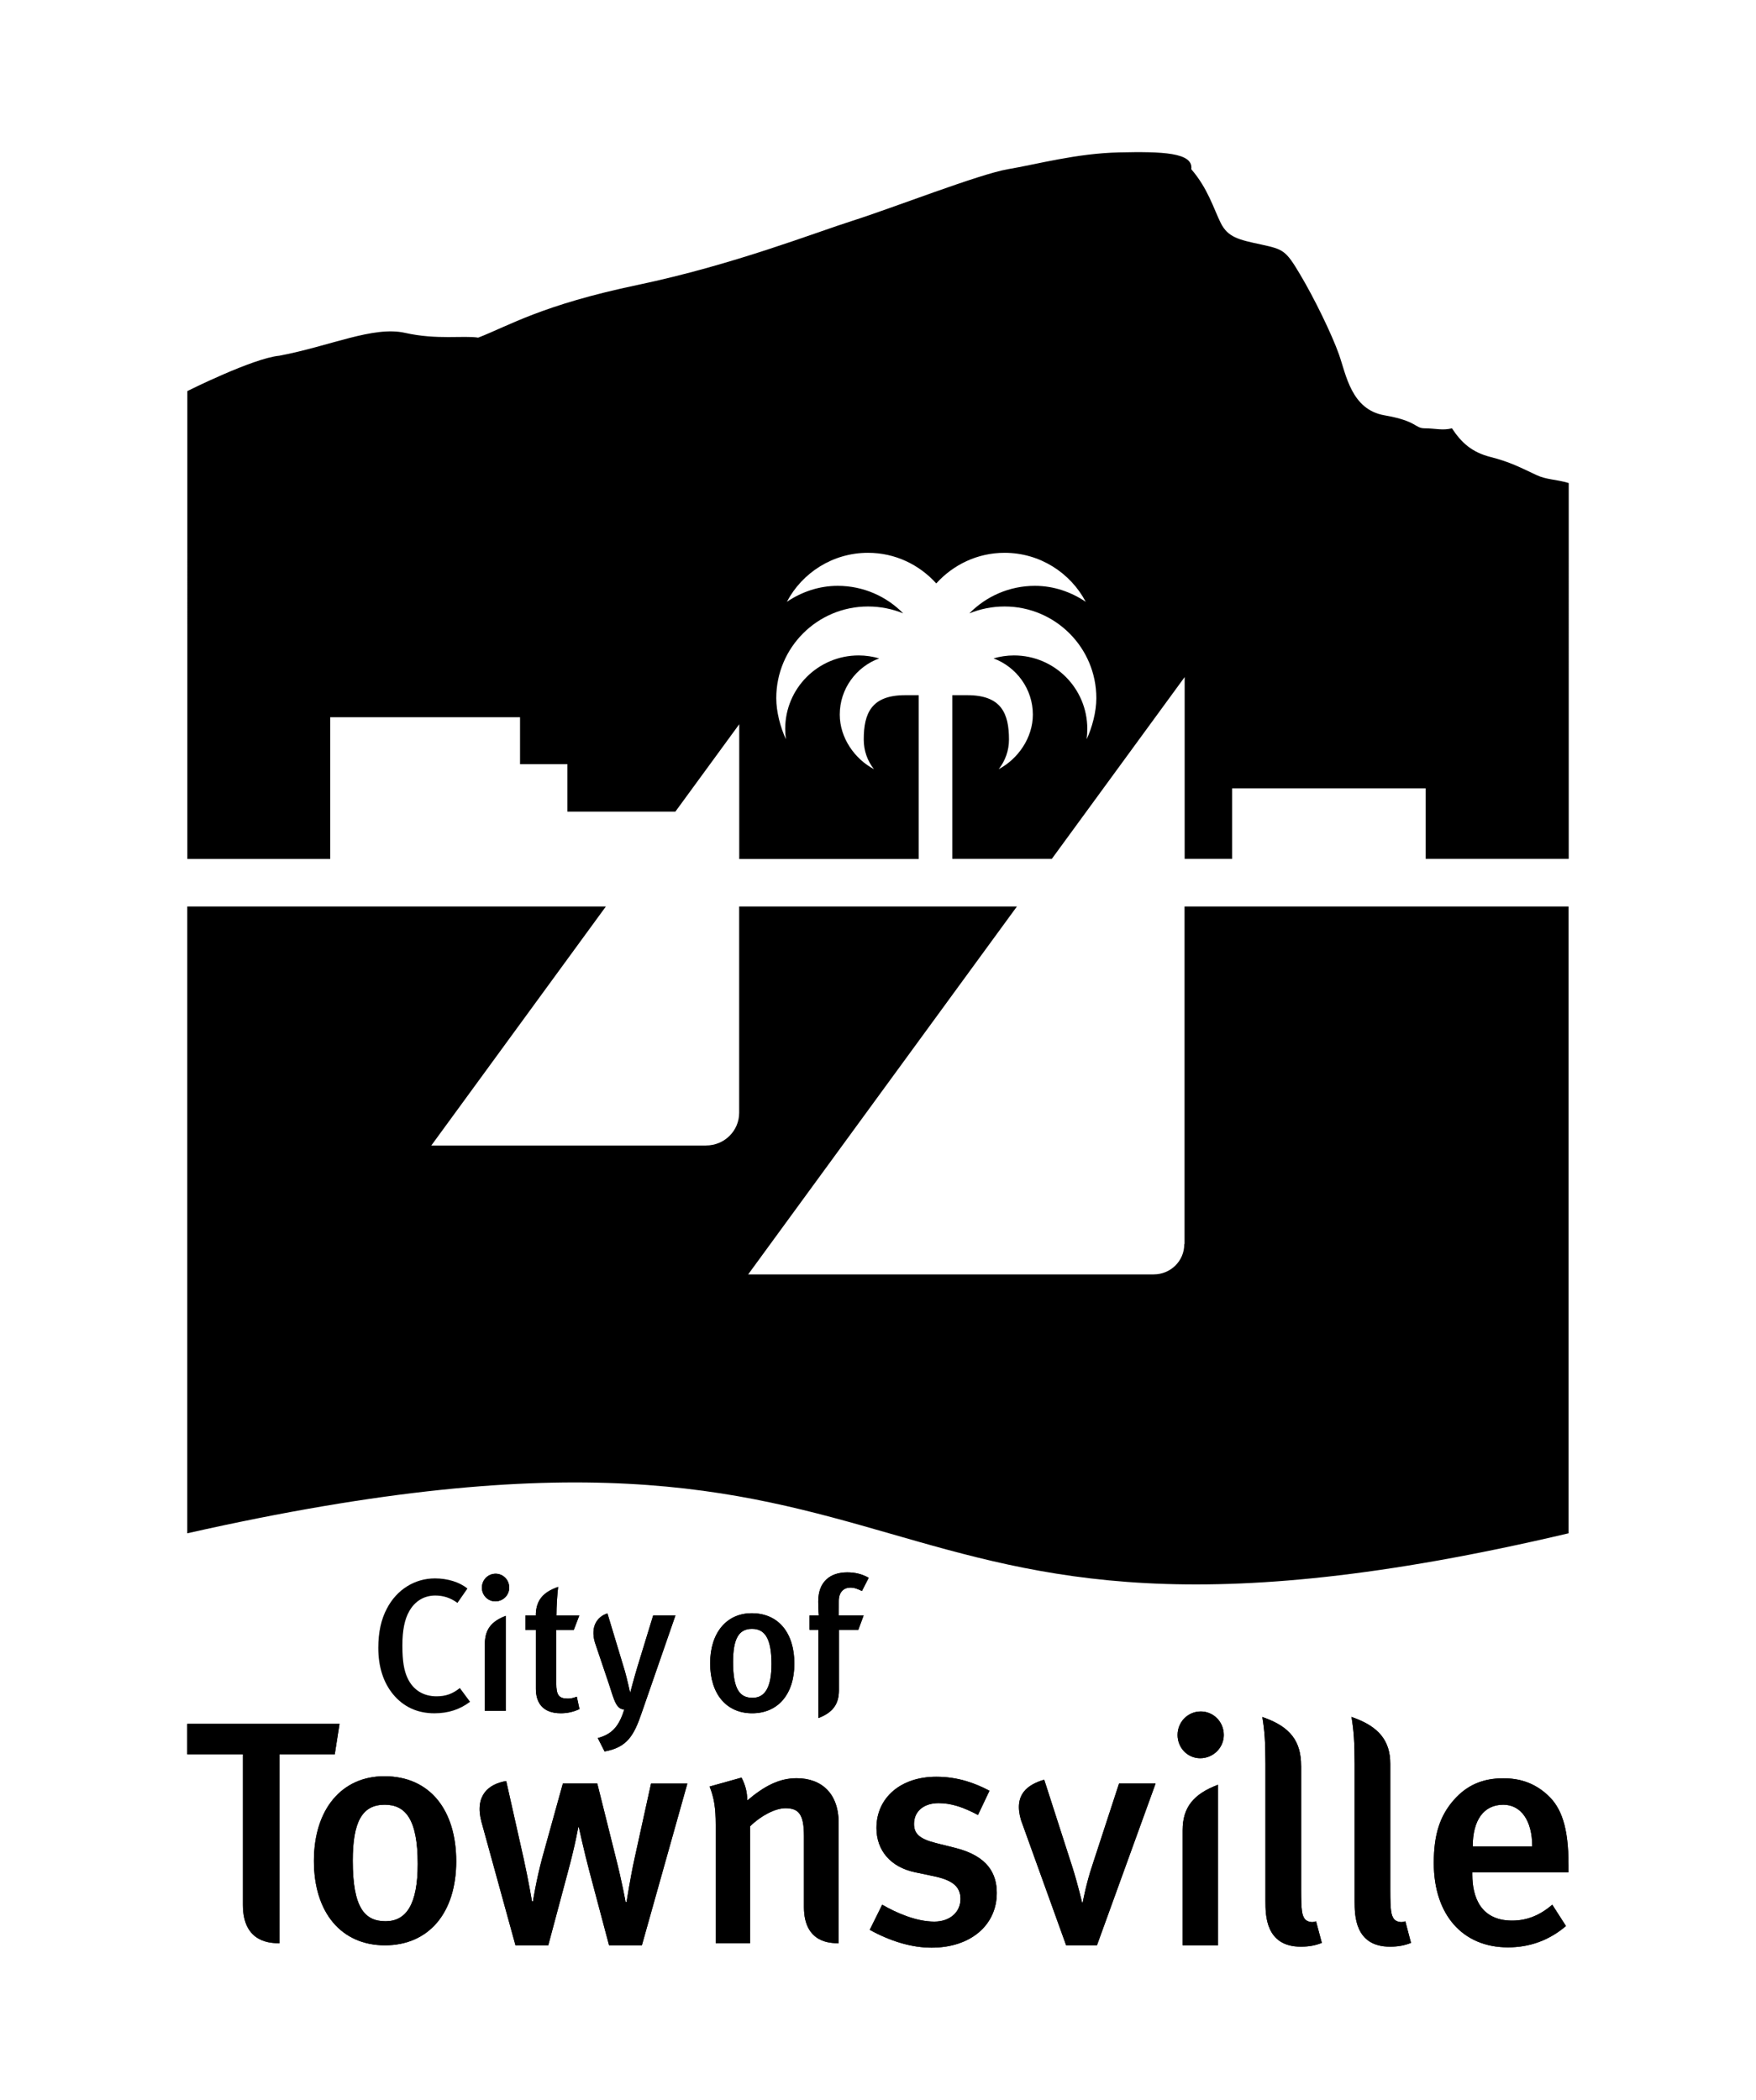 <?xml version="1.0" encoding="utf-8"?>
<!-- Generator: Adobe Illustrator 27.8.1, SVG Export Plug-In . SVG Version: 6.00 Build 0)  -->
<svg version="1.2" xmlns:xlink="http://www.w3.org/1999/xlink" viewBox="0 0 488.98 584.76" baseProfile="tiny-ps" xmlns="http://www.w3.org/2000/svg">
  <title>City of Townsville</title>

<g>
	<path d="M329.85,252.45v93.92c0,0.08-0.08,0.07-0.08,0.18c0,4.58-3.78,8.35-8.48,8.35c-0.01,0-0.01,0.01-0.03,0.01H208.33   l74.84-102.46h-77.34v57.46c0,4.98-4.08,9.09-9.22,9.09c-0.04,0-0.04,0.01-0.07,0.01H120.1l48.61-66.56H52.15V427   c217.79-49.11,175.67,49.28,384.64,0V252.45H329.85L329.85,252.45z" />
	<path d="M427.72,132.24c-4.23-2-7.28-3.6-12.57-4.95c-5.28-1.32-8.19-4-10.84-8.01c-2.66,0.67-4.64,0-7.54,0   c-2.91,0-1.99-2.01-11.24-3.62c-9.26-1.59-10.69-11.35-12.68-16.96s-6.86-15.64-10.84-22.31c-3.97-6.69-4.63-6.94-10.83-8.3   c-6.23-1.32-9.26-2-11.25-5.99c-1.99-4.03-3.58-9.63-8.21-14.98c0.67-4.68-8.2-4.95-20.09-4.68c-11.93,0.27-23.03,3.35-30.96,4.68   c-7.95,1.35-32.55,10.96-43.13,14.31c-10.59,3.35-33.2,12.29-59.93,17.91c-26.73,5.6-35.85,11.35-44.45,14.69   c-3.97-0.65-11.49,0.67-20.36-1.33c-8.85-2-20.85,3.69-35,6.36c-7.36,0.69-25.63,9.85-25.63,9.85V239.2h39.78v-39.46h52.86v13.06   h13.17v13.22h30.09l17.78-24.33v37.52h49.97V193.6h-3.78c-9.33,0-11.52,4.96-11.52,12.35c0,3.12,1.03,5.97,2.85,8.25   c-5.36-2.81-9.53-8.73-9.53-15.19c0-7.19,4.58-13.3,10.98-15.66c-1.83-0.52-3.74-0.82-5.71-0.82c-11.3,0-20.46,9.16-20.46,20.45   c0,0.97,0.08,1.95,0.19,2.88c-1.5-3.25-2.68-7.58-2.68-11.43c0-14.1,11.43-25.53,25.55-25.53c3.48,0,6.8,0.69,9.8,1.92   c-4.63-4.73-11.1-7.67-18.24-7.67c-5.28,0-10.1,1.72-14.16,4.45c4.26-8.1,12.8-13.65,22.59-13.65c7.59,0,14.32,3.33,19.01,8.53   c4.7-5.2,11.47-8.53,19.02-8.53c9.81,0,18.33,5.55,22.61,13.65c-4.05-2.73-8.89-4.45-14.17-4.45c-7.12,0-13.6,2.94-18.24,7.67   c3.03-1.23,6.32-1.92,9.8-1.92c14.11,0,25.56,11.43,25.56,25.53c0,3.86-1.2,8.19-2.69,11.43c0.11-0.93,0.17-1.9,0.17-2.88   c0-11.3-9.13-20.45-20.41-20.45c-2,0-3.9,0.3-5.7,0.82c6.34,2.37,10.95,8.47,10.95,15.66c0,6.46-4.15,12.37-9.51,15.19   c1.8-2.29,2.86-5.14,2.86-8.25c0-7.39-2.22-12.35-11.58-12.35h-4.21v45.57h27.73l36.98-50.61v50.61h13.23v-19.62H397v19.62h39.83   V134.52C433.07,133.41,430.69,133.65,427.72,132.24L427.72,132.24z" />
	<path d="M363.29,534.34c-0.71-1.07-0.97-2.06-0.97-8.07v-34.5h-0.01c0-6.8-2.94-10.84-10.47-13.49c-0.14-0.04-0.21-0.09-0.33-0.13   c0.62,3.71,0.87,7,0.87,13.09v38.22c0,3.81,0,12.66,9.85,12.66c2.23,0,4.08-0.34,5.85-1.06l-1.61-6.01   C365.32,535.57,363.83,535.13,363.29,534.34L363.29,534.34z" />
	<path d="M334.21,489.64c3.64,0,6.57-2.92,6.57-6.47c0-3.72-2.93-6.55-6.4-6.55c-3.62,0-6.47,2.92-6.47,6.55   C327.91,486.72,330.66,489.64,334.21,489.64L334.21,489.64z" />
	<path d="M329.32,509.68v32.06h9.86v-44.71C332.33,499.59,329.32,503.36,329.32,509.68L329.32,509.68z" />
	<path d="M388.11,534.34c-0.7-1.07-0.97-2.06-0.97-8.07V491.2c0-6.37-3.13-10.34-10.42-12.92c-0.16-0.05-0.26-0.11-0.38-0.16v0.01   c0.62,3.72,0.87,7,0.87,13.11v38.22c0,3.81,0,12.66,9.85,12.66c2.21,0,4.07-0.34,5.85-1.06l-1.58-6.01   C390.15,535.57,388.64,535.13,388.11,534.34L388.11,534.34z" />
	<path d="M311.61,496.69l-7.44,22.77c-1.71,5.05-2.68,10.38-2.68,10.38h-0.17c0,0-1.24-5.32-2.75-10.02l-7.8-24.21   c-4.6,1.4-8.55,4.05-6.47,11.23l12.57,34.88h8.6l16.32-45.04L311.61,496.69L311.61,496.69z" />
	<path d="M181.29,496.69l-4.6,20.93c-1.15,5.21-2.22,12.04-2.22,12.04h-0.27c0,0-0.97-5.5-2.83-12.77l-5.05-20.21h-9.58l-5.76,20.76   c-1.67,6.2-2.57,12.06-2.57,12.06h-0.27c0,0-1.06-6.21-2.3-11.79l-4.88-21.72c-4.87,0.81-8.8,3.95-6.93,11.23l9.51,34.52h9.13   l5.41-20.22c2.23-8.24,2.93-12.67,2.93-12.67h0.17c0,0,1.52,6.92,2.93,12.23l5.49,20.66h9.14l12.66-45.04h-10.11V496.69z" />
	<path d="M223.87,511.37v19.71c0,10.2,7.7,10.07,9.66,10.07v-33.51c0-8.24-4.8-12.43-11.71-12.43c-4.8,0-8.96,2.14-13.74,6.21   c0-2.4-0.54-4.33-1.59-6.38l-8.88,2.48c1.24,3.19,1.69,5.95,1.69,10.64v32.98h9.58V508.6c2.93-2.92,7-5.04,9.83-5.04   C222.43,503.57,223.87,505.24,223.87,511.37L223.87,511.37z" />
	<path d="M127.04,518.34c0,14.44-7.71,23.4-19.85,23.4c-12.15,0-19.78-9.13-19.78-23.49c0-14.37,7.72-23.59,19.62-23.59   C119.78,494.66,127.04,504.16,127.04,518.34L127.04,518.34z M98.23,518.19c0,13.03,3.28,16.85,9.13,16.85   c5.78,0,8.96-4.71,8.96-15.97c0-12.66-3.54-16.48-9.21-16.48C100.88,502.59,98.23,507.29,98.23,518.19L98.23,518.19z" fill-rule="evenodd" />
	<path d="M259.39,542.4c-5.49,0-11.44-1.78-17.2-4.97l3.47-7c3.98,2.31,9.48,4.71,14.52,4.71c4.26,0,7.28-2.57,7.28-6.3   c0-3.45-2.23-5.23-7.28-6.31l-5.4-1.14c-6.73-1.41-10.72-6.02-10.72-12.32c0-8.41,6.73-14.27,16.67-14.27   c6.12,0,10.98,1.87,14.8,3.9l-3.2,6.74c-4.16-2.2-7.44-3.29-10.98-3.29c-4.16,0-6.83,2.31-6.83,5.78c0,2.73,1.51,4.16,6.03,5.32   l5.59,1.4c9.03,2.3,11.43,7.27,11.43,12.5C277.57,536.18,270.21,542.4,259.39,542.4L259.39,542.4z" fill-rule="evenodd" />
	<path d="M409.99,521.38v0.71c0,6.21,2.32,12.77,11.08,12.77c4.17,0,7.81-1.51,11.18-4.43l3.81,5.94   c-4.68,3.99-10.11,5.94-16.14,5.94c-12.68,0-20.66-9.13-20.66-23.49c0-7.89,1.68-13.12,5.58-17.56c3.64-4.15,8.1-6.03,13.75-6.03   c4.42,0,8.52,1.15,12.32,4.62c3.9,3.54,5.86,9.05,5.86,19.5v2.04h-26.78V521.38z M418.61,502.59c-5.49,0-8.51,4.34-8.51,11.61   h16.57C426.67,506.93,423.48,502.59,418.61,502.59L418.61,502.59z" fill-rule="evenodd" />
	<path d="M67.64,488.55H52.15v-8.48h42.4l-1.33,8.48H77.83v52.6c-2.08,0-10.17,0.12-10.19-10.62L67.64,488.55L67.64,488.55z" />
	<path d="M137.92,445.96c2.15,0,3.88-1.72,3.88-3.82c0-2.21-1.73-3.88-3.78-3.88c-2.15,0-3.83,1.72-3.83,3.88   C134.18,444.24,135.83,445.96,137.92,445.96L137.92,445.96z" />
	<path d="M221.2,463.28c0,8.54-4.57,13.84-11.75,13.84c-7.19,0-11.7-5.39-11.7-13.9c0-8.5,4.55-13.96,11.59-13.96   C216.89,449.27,221.2,454.89,221.2,463.28L221.2,463.28z M204.13,462.85c0,7.71,1.93,9.97,5.42,9.97c3.4,0,5.28-2.78,5.28-9.45   c0-7.49-2.09-9.76-5.45-9.76C205.71,453.61,204.13,456.4,204.13,462.85L204.13,462.85z" fill-rule="evenodd" />
	<path d="M135.02,457.47v18.98h5.83v-26.46C136.81,451.51,135.13,453.78,135.02,457.47L135.02,457.47z" />
	<path d="M233.57,445.85c0-2.35,1.25-3.72,3.24-3.72c1.11,0,1.89,0.32,3.21,0.94l1.88-3.67c-1.83-1.04-3.72-1.52-5.98-1.52   c-4.72,0-8.07,2.57-8.07,8.07c0,2.46,0.16,3.93,0.16,3.93h-2.58v4h2.47v24.57c4.04-1.55,5.67-3.87,5.71-7.62v-16.95h5.4l1.48-4   h-6.93L233.57,445.85L233.57,445.85z" />
	<path d="M181.88,449.89l-4.4,14.37c-0.98,3.25-2,7.18-2,7.18s-0.98-4.33-1.45-5.96l-4.88-16.16h-0.01   c-2.77,0.83-4.81,3.64-3.48,8.08l3.64,10.79c0.36,1.07,0.76,2.27,1.15,3.53c0.78,2.32,1.48,4.33,3.38,4.33   c-1.53,5.09-3.74,6.99-7.37,7.98l1.9,3.73c6.24-1.15,8.14-4.34,10.33-10.77l9.4-27.12h-6.21V449.89z" />
	<path d="M160.62,472.51c-0.98,0.36-1.66,0.53-2.47,0.53c-2.51,0-3.25-0.96-3.25-4.26V453.9h4.88l1.53-4h-6.36   c0-2.62,0.21-5.81,0.47-7.96h-0.03c-4.23,1.48-5.98,3.73-6.18,7.39c0,0.19,0,0.38,0,0.56h-0.01v0.01l-0.01-0.01h-2.89v4h2.92v16.41   c0,3.78,1.8,6.82,6.95,6.82c1.77,0,3.46-0.36,5.19-1.16L160.62,472.51L160.62,472.51z" fill-rule="evenodd" />
	<path d="M130.89,473.92l-2.84-3.83c-2.05,1.64-3.94,2.31-6.5,2.31c-3.53,0-6.5-1.66-8.09-5.13c-0.94-2.06-1.41-4.56-1.41-9.04   c0-4.3,0.65-7.33,1.91-9.53c1.56-2.8,4.14-4.37,7.24-4.37c2.24,0,4.24,0.63,6.18,2.06l2.78-4c-2.16-1.78-5.52-2.83-9.04-2.83   c-5.65,0-10.64,3.14-13.36,8.35c-1.63,3.04-2.42,6.67-2.42,11.01c0,5.25,1.41,9.65,4.15,12.96c2.83,3.4,6.65,5.25,11.5,5.25   C124.84,477.12,128.06,476.07,130.89,473.92L130.89,473.92z" />
	<path d="M363.29,534.34c-0.71-1.07-0.97-2.06-0.97-8.07v-34.5h-0.01c0-6.8-2.94-10.84-10.47-13.49c-0.14-0.04-0.21-0.09-0.33-0.13   c0.62,3.71,0.87,7,0.87,13.09v38.22c0,3.81,0,12.66,9.85,12.66c2.23,0,4.08-0.34,5.85-1.06l-1.61-6.01   C365.32,535.57,363.83,535.13,363.29,534.34L363.29,534.34z" />
	<path d="M334.21,489.64c3.64,0,6.57-2.92,6.57-6.47c0-3.72-2.93-6.55-6.4-6.55c-3.62,0-6.47,2.92-6.47,6.55   C327.91,486.72,330.66,489.64,334.21,489.64L334.21,489.64z" />
	<path d="M329.32,509.68v32.06h9.86v-44.71C332.33,499.59,329.32,503.36,329.32,509.68L329.32,509.68z" />
	<path d="M388.11,534.34c-0.7-1.07-0.97-2.06-0.97-8.07V491.2c0-6.37-3.13-10.34-10.42-12.92c-0.16-0.05-0.26-0.11-0.38-0.16v0.01   c0.62,3.72,0.87,7,0.87,13.11v38.22c0,3.81,0,12.66,9.85,12.66c2.21,0,4.07-0.34,5.85-1.06l-1.58-6.01   C390.15,535.57,388.64,535.13,388.11,534.34L388.11,534.34z" />
	<path d="M311.61,496.69l-7.44,22.77c-1.71,5.05-2.68,10.38-2.68,10.38h-0.17c0,0-1.24-5.32-2.75-10.02l-7.8-24.21   c-4.6,1.4-8.55,4.05-6.47,11.23l12.57,34.88h8.6l16.32-45.04L311.61,496.69L311.61,496.69z" />
	<path d="M181.29,496.69l-4.6,20.93c-1.15,5.21-2.22,12.04-2.22,12.04h-0.27c0,0-0.97-5.5-2.83-12.77l-5.05-20.21h-9.58l-5.76,20.76   c-1.67,6.2-2.57,12.06-2.57,12.06h-0.27c0,0-1.06-6.21-2.3-11.79l-4.88-21.72c-4.87,0.81-8.8,3.95-6.93,11.23l9.51,34.52h9.13   l5.41-20.22c2.23-8.24,2.93-12.67,2.93-12.67h0.17c0,0,1.52,6.92,2.93,12.23l5.49,20.66h9.14l12.66-45.04h-10.11V496.69z" />
	<path d="M223.87,511.37v19.71c0,10.2,7.7,10.07,9.66,10.07v-33.51c0-8.24-4.8-12.43-11.71-12.43c-4.8,0-8.96,2.14-13.74,6.21   c0-2.4-0.54-4.33-1.59-6.38l-8.88,2.48c1.24,3.19,1.69,5.95,1.69,10.64v32.98h9.58V508.6c2.93-2.92,7-5.04,9.83-5.04   C222.43,503.57,223.87,505.24,223.87,511.37L223.87,511.37z" />
	<path d="M127.04,518.34c0,14.44-7.71,23.4-19.85,23.4c-12.15,0-19.78-9.13-19.78-23.49c0-14.37,7.72-23.59,19.62-23.59   C119.78,494.66,127.04,504.16,127.04,518.34L127.04,518.34z M98.23,518.19c0,13.03,3.28,16.85,9.13,16.85   c5.78,0,8.96-4.71,8.96-15.97c0-12.66-3.54-16.48-9.21-16.48C100.88,502.59,98.23,507.29,98.23,518.19L98.23,518.19z" fill-rule="evenodd" />
	<path d="M259.39,542.4c-5.49,0-11.44-1.78-17.2-4.97l3.47-7c3.98,2.31,9.48,4.71,14.52,4.71c4.26,0,7.28-2.57,7.28-6.3   c0-3.45-2.23-5.23-7.28-6.31l-5.4-1.14c-6.73-1.41-10.72-6.02-10.72-12.32c0-8.41,6.73-14.27,16.67-14.27   c6.12,0,10.98,1.87,14.8,3.9l-3.2,6.74c-4.16-2.2-7.44-3.29-10.98-3.29c-4.16,0-6.83,2.31-6.83,5.78c0,2.73,1.51,4.16,6.03,5.32   l5.59,1.4c9.03,2.3,11.43,7.27,11.43,12.5C277.57,536.18,270.21,542.4,259.39,542.4L259.39,542.4z" fill-rule="evenodd" />
	<path d="M409.99,521.38v0.71c0,6.21,2.32,12.77,11.08,12.77c4.17,0,7.81-1.51,11.18-4.43l3.81,5.94   c-4.68,3.99-10.11,5.94-16.14,5.94c-12.68,0-20.66-9.13-20.66-23.49c0-7.89,1.68-13.12,5.58-17.56c3.64-4.15,8.1-6.03,13.75-6.03   c4.42,0,8.52,1.15,12.32,4.62c3.9,3.54,5.86,9.05,5.86,19.5v2.04h-26.78V521.38z M418.61,502.59c-5.49,0-8.51,4.34-8.51,11.61   h16.57C426.67,506.93,423.48,502.59,418.61,502.59L418.61,502.59z" fill-rule="evenodd" />
	<path d="M67.64,488.55H52.15v-8.48h42.4l-1.33,8.48H77.83v52.6c-2.08,0-10.17,0.12-10.19-10.62L67.64,488.55L67.64,488.55z" />
	<path d="M137.92,445.96c2.15,0,3.88-1.72,3.88-3.82c0-2.21-1.73-3.88-3.78-3.88c-2.15,0-3.83,1.72-3.83,3.88   C134.18,444.24,135.83,445.96,137.92,445.96L137.92,445.96z" />
	<path d="M221.2,463.28c0,8.54-4.57,13.84-11.75,13.84c-7.19,0-11.7-5.39-11.7-13.9c0-8.5,4.55-13.96,11.59-13.96   C216.89,449.27,221.2,454.89,221.2,463.28L221.2,463.28z M204.13,462.85c0,7.71,1.93,9.97,5.42,9.97c3.4,0,5.28-2.78,5.28-9.45   c0-7.49-2.09-9.76-5.45-9.76C205.71,453.61,204.13,456.4,204.13,462.85L204.13,462.85z" fill-rule="evenodd" />
	<path d="M135.02,457.47v18.98h5.83v-26.46C136.81,451.51,135.13,453.78,135.02,457.47L135.02,457.47z" />
	<path d="M233.57,445.85c0-2.35,1.25-3.72,3.24-3.72c1.11,0,1.89,0.32,3.21,0.94l1.88-3.67c-1.83-1.04-3.72-1.52-5.98-1.52   c-4.72,0-8.07,2.57-8.07,8.07c0,2.46,0.16,3.93,0.16,3.93h-2.58v4h2.47v24.57c4.04-1.55,5.67-3.87,5.71-7.62v-16.95h5.4l1.48-4   h-6.93L233.57,445.85L233.57,445.85z" />
	<path d="M181.88,449.89l-4.4,14.37c-0.98,3.25-2,7.18-2,7.18s-0.98-4.33-1.45-5.96l-4.88-16.16h-0.01   c-2.77,0.83-4.81,3.64-3.48,8.08l3.64,10.79c0.36,1.07,0.76,2.27,1.15,3.53c0.78,2.32,1.48,4.33,3.38,4.33   c-1.53,5.09-3.74,6.99-7.37,7.98l1.9,3.73c6.24-1.15,8.14-4.34,10.33-10.77l9.4-27.12h-6.21V449.89z" />
	<path d="M160.62,472.51c-0.98,0.36-1.66,0.53-2.47,0.53c-2.51,0-3.25-0.96-3.25-4.26V453.9h4.88l1.53-4h-6.36   c0-2.62,0.21-5.81,0.47-7.96h-0.03c-4.23,1.48-5.98,3.73-6.18,7.39c0,0.19,0,0.38,0,0.56h-0.01v0.01l-0.01-0.01h-2.89v4h2.92v16.41   c0,3.78,1.8,6.82,6.95,6.82c1.77,0,3.46-0.36,5.19-1.16L160.62,472.51L160.62,472.51z" fill-rule="evenodd" />
</g>
<rect x="-5.53" y="42.36" width="500.03" height="500.03" fill="none" />
</svg>